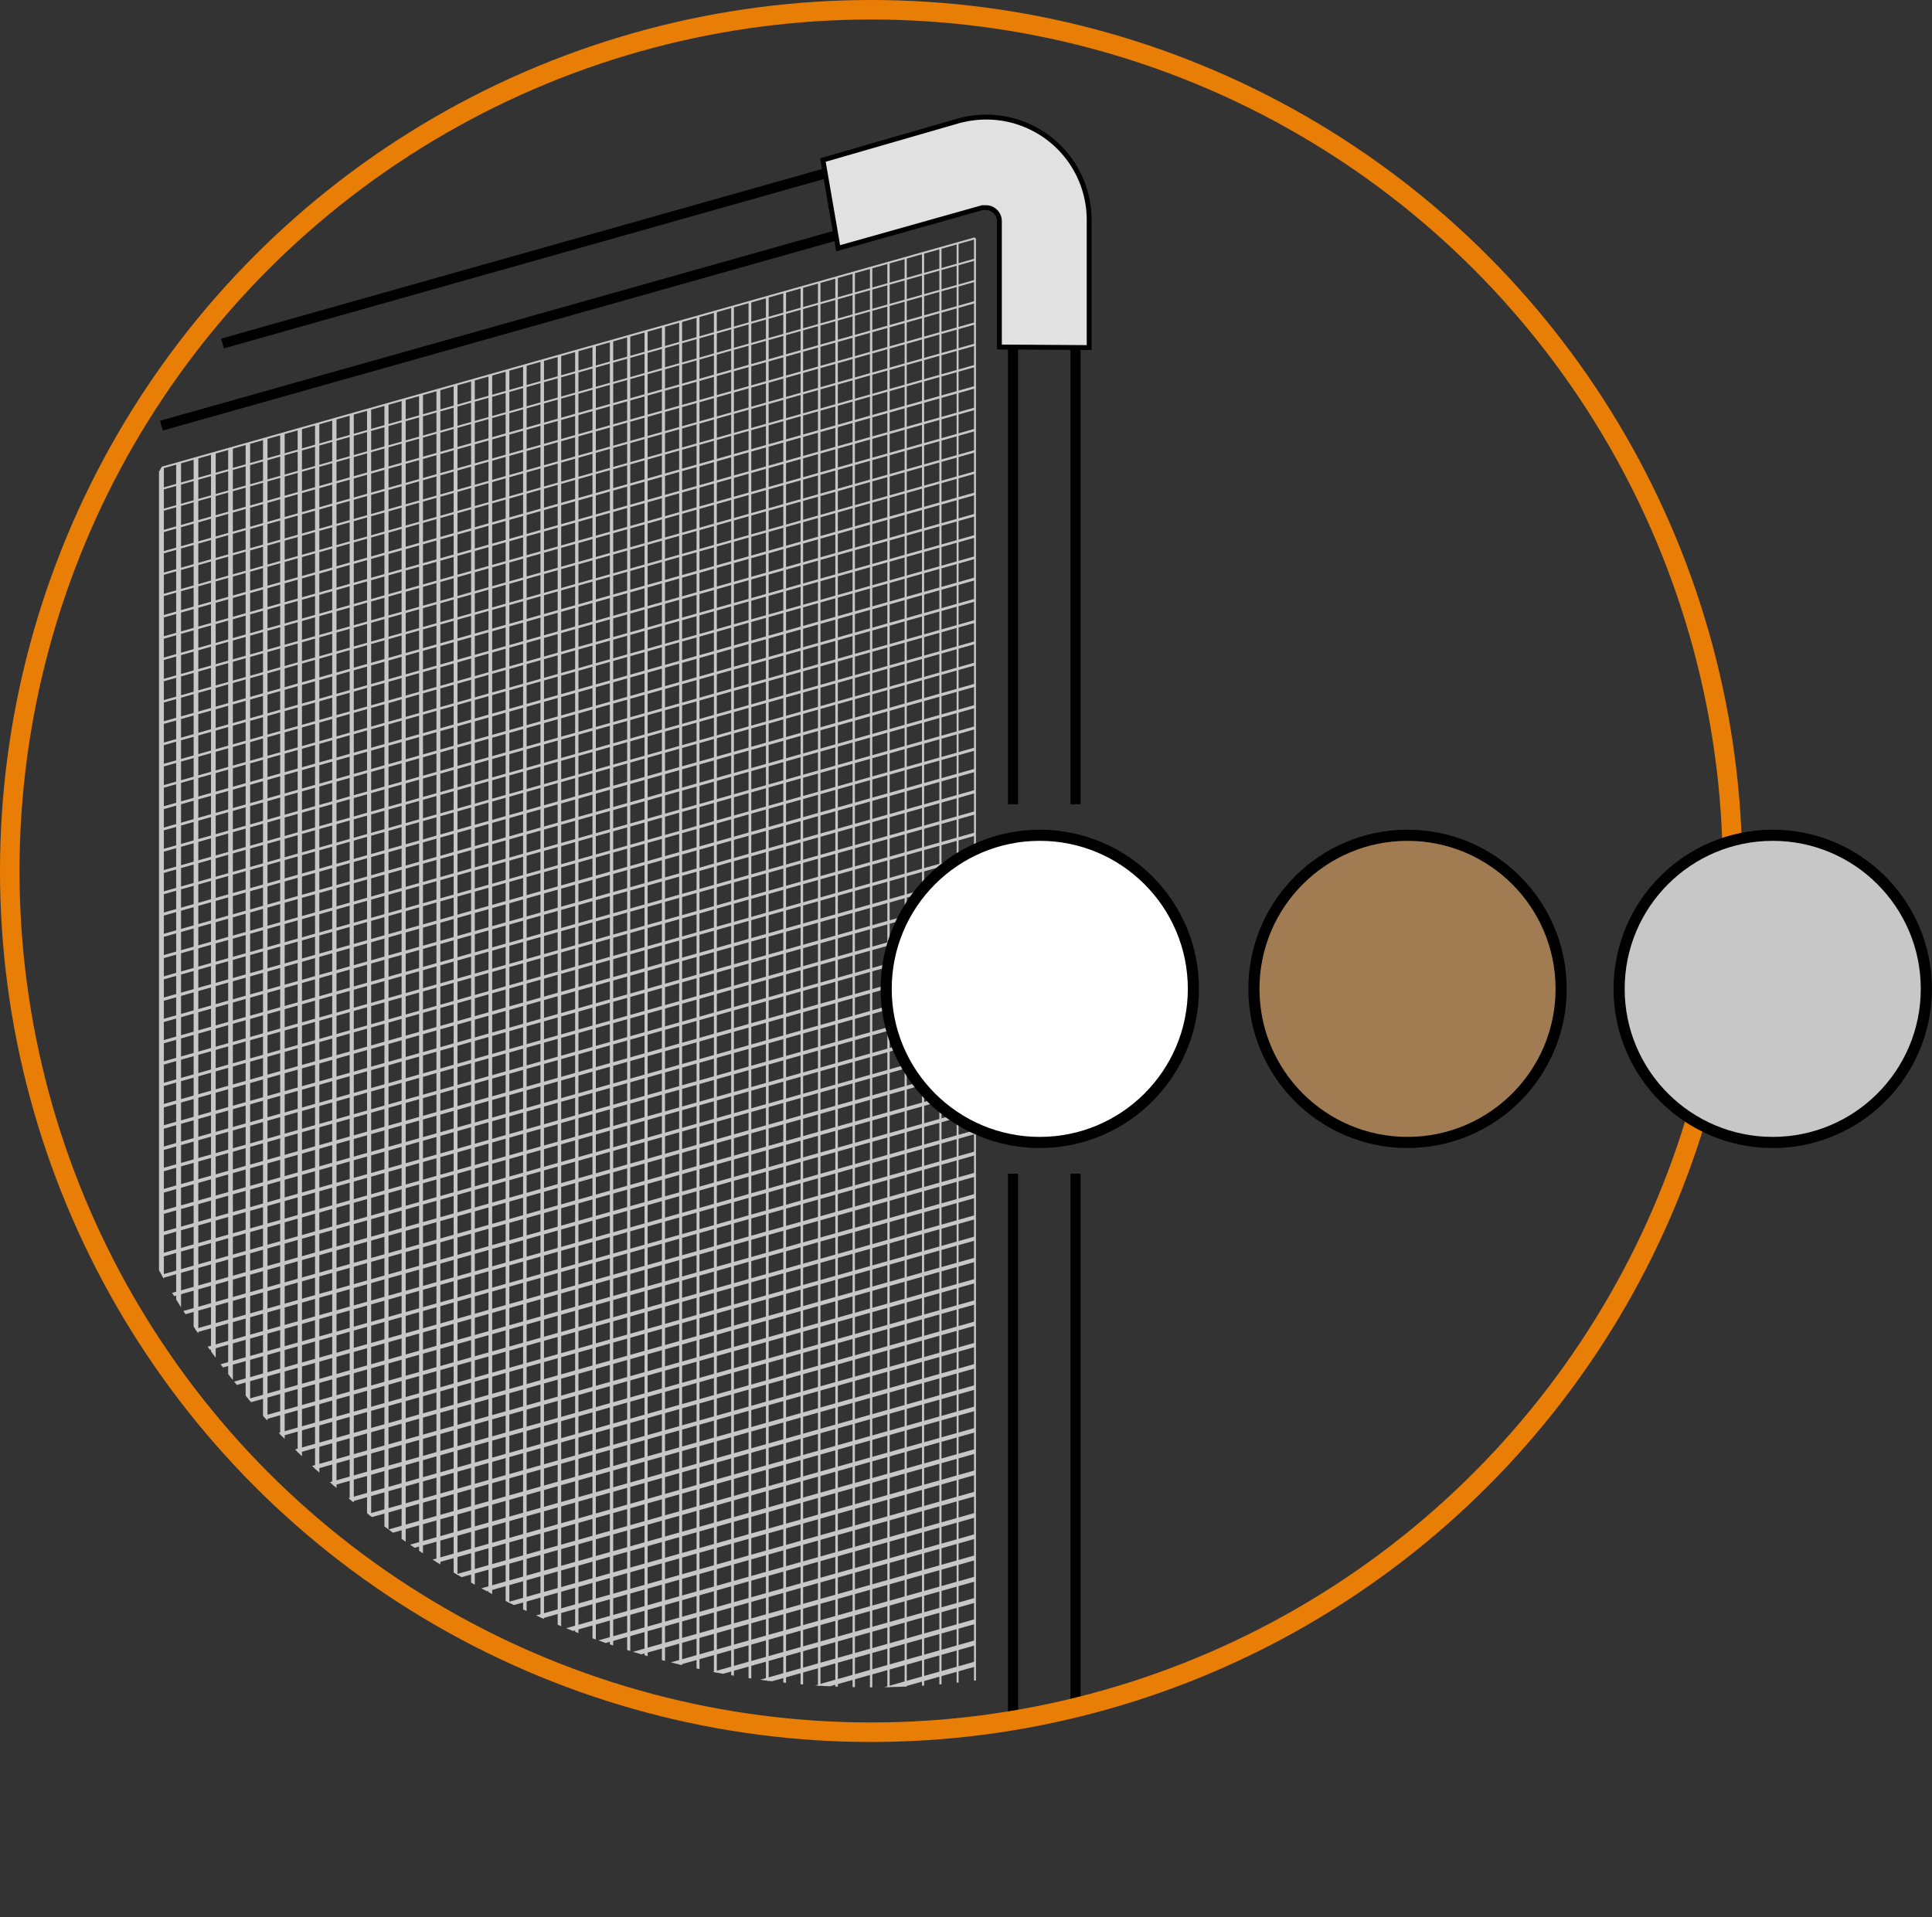 <svg xmlns="http://www.w3.org/2000/svg" viewBox="0 0 98.98 98.24"><rect x="0" y="0" width="98.98" height="98.24" fill="#333333" stroke="none"/><defs><clipPath id="clip-path"><path d="M44.63 86.46a41.83 41.83 0 1141.83-41.83 41.88 41.88 0 01-41.83 41.83z" fill="none"/></clipPath><style>.cls-2,.cls-53,.cls-6{fill:none}.cls-2{stroke:#000;stroke-width:.52px}.cls-53,.cls-6{stroke-width:.25px;stroke:#c7c7c7}.cls-6{stroke-width:.1px}</style></defs><g id="Слой_2" data-name="Слой 2"><g id="Москитные_сетки" data-name="Москитные сетки"><path class="cls-2" d="M51.9 41.21V11.32A1.38 1.38 0 0050.15 10L8.27 21.81M51.9 87.87V60.14m3.2 0v27.73"/><path class="cls-2" d="M11.4 17.6L49.28 6.91a4.59 4.59 0 015.82 4.41v29.89"/><path d="M51.2 17.78v-6.46a.69.69 0 00-.68-.68h-.19l-7.39 2.08-.78-4.52 6.92-2a5.51 5.51 0 011.45-.2 5.27 5.27 0 015.27 5.28v6.53z" stroke-width=".25" stroke-miterlimit="10" fill="#e1e1e1" stroke="#000"/><circle cx="44.63" cy="44.63" r="44.13" stroke="#e97e06" stroke-miterlimit="10" fill="none"/><g clip-path="url(#clip-path)"><path class="cls-6" d="M49.95 12.21v74.13"/><path stroke-width=".1" stroke="#c7c7c7" fill="none" d="M49.06 12.46v74.13"/><path stroke-width=".11" stroke="#c7c7c7" fill="none" d="M48.18 12.71v74.13m-.89-73.88v74.13m-.89-73.88v74.13"/><path stroke-width=".12" stroke="#c7c7c7" fill="none" d="M45.52 13.46v74.13m-.89-73.88v74.13m-.89-73.88v74.13"/><path stroke-width=".13" stroke="#c7c7c7" fill="none" d="M42.86 14.21v74.13m-.89-73.88v74.13m-.89-73.88v74.13"/><path stroke-width=".14" stroke="#c7c7c7" fill="none" d="M40.2 14.96v74.13m-.89-73.88v74.13m-.89-73.87v74.12m-.89-73.87v74.12"/><path stroke-width=".15" stroke="#c7c7c7" fill="none" d="M36.65 15.97v74.12m-.89-73.87v74.12m-.89-73.87V90.6"/><path stroke-width=".16" stroke="#c7c7c7" fill="none" d="M33.99 16.72v74.13m-.89-73.88V91.1m-.89-73.88v74.13"/><path stroke-width=".17" stroke="#c7c7c7" fill="none" d="M31.33 17.47V91.6m-.89-73.88v74.13m-.89-73.88V92.1"/><path stroke-width=".18" stroke="#c7c7c7" fill="none" d="M28.66 18.22v74.13m-.88-73.88V92.6m-.89-73.88v74.13"/><path stroke-width=".19" stroke="#c7c7c7" fill="none" d="M26 18.97V93.1m-.88-73.88v74.13m-.89-73.88V93.6"/><path stroke-width=".2" stroke="#c7c7c7" fill="none" d="M23.34 19.72v74.13m-.88-73.88V94.1m-.89-73.88v74.13"/><path stroke-width=".21" stroke="#c7c7c7" fill="none" d="M20.68 20.47V94.6m-.88-73.88v74.13m-.89-73.88V95.1m-.89-73.88v74.13"/><path stroke-width=".22" stroke="#c7c7c7" fill="none" d="M17.13 21.47V95.6m-.88-73.88v74.13m-.89-73.88V96.1"/><path stroke-width=".23" stroke="#c7c7c7" fill="none" d="M14.47 22.22v74.13m-.88-73.88V96.6m-.89-73.88v74.13"/><path stroke-width=".24" stroke="#c7c7c7" fill="none" d="M11.81 22.97V97.1m-.88-73.88v74.13m-.89-73.88V97.6"/><path stroke-width=".25" stroke="#c7c7c7" fill="none" d="M9.15 23.72v74.13"/><path class="cls-53" d="M8.27 23.97V98.1"/><path class="cls-6" d="M49.95 12.21L8.27 23.97"/><path stroke-width=".1" stroke="#c7c7c7" fill="none" d="M49.95 13.3L8.27 25.06m41.68-10.67L8.27 26.15"/><path stroke-width=".11" stroke="#c7c7c7" fill="none" d="M49.95 15.48L8.27 27.24m41.68-10.67L8.27 28.33m41.68-10.67L8.27 29.43m41.68-10.68L8.27 30.52"/><path stroke-width=".12" stroke="#c7c7c7" fill="none" d="M49.95 19.84L8.27 31.61m41.68-10.67L8.27 32.7m41.68-10.67L8.27 33.79m41.68-10.67L8.27 34.88m41.68-10.67L8.27 35.97"/><path stroke-width=".13" stroke="#c7c7c7" fill="none" d="M49.95 25.3L8.27 37.06m41.68-10.67L8.27 38.15m41.68-10.67L8.27 39.24m41.68-10.67L8.27 40.33"/><path stroke-width=".14" stroke="#c7c7c7" fill="none" d="M49.95 29.66L8.27 41.42m41.68-10.67L8.27 42.51m41.68-10.67L8.27 43.6m41.68-10.67L8.27 44.69m41.68-10.67L8.27 45.78"/><path stroke-width=".15" stroke="#c7c7c7" fill="none" d="M49.95 35.11L8.27 46.87M49.95 36.2L8.27 47.96m41.68-10.67L8.27 49.05m41.68-10.67L8.27 50.14"/><path stroke-width=".16" stroke="#c7c7c7" fill="none" d="M49.95 39.47L8.27 51.23m41.68-10.67L8.27 52.32m41.68-10.67L8.27 53.41m41.68-10.67L8.27 54.5m41.68-10.67L8.27 55.6"/><path stroke-width=".17" stroke="#c7c7c7" fill="none" d="M49.95 44.92L8.27 56.69m41.68-10.68L8.27 57.78m41.68-10.67L8.27 58.87M49.95 48.2L8.27 59.96"/><path stroke-width=".18" stroke="#c7c7c7" fill="none" d="M49.95 49.29L8.27 61.05m41.68-10.67L8.27 62.14m41.68-10.67L8.27 63.23m41.68-10.67L8.27 64.32m41.68-10.67L8.27 65.41"/><path stroke-width=".19" stroke="#c7c7c7" fill="none" d="M49.95 54.74L8.27 66.5m41.68-10.67L8.27 67.59m41.68-10.67L8.27 68.68m41.68-10.67L8.27 69.77M49.95 59.1L8.27 70.86"/><path stroke-width=".2" stroke="#c7c7c7" fill="none" d="M49.95 60.19L8.27 71.95m41.68-10.67L8.27 73.04m41.68-10.67L8.27 74.13m41.68-10.67L8.27 75.22"/><path stroke-width=".21" stroke="#c7c7c7" fill="none" d="M49.95 64.55L8.27 76.31m41.68-10.67L8.27 77.4m41.68-10.67L8.27 78.49m41.68-10.67L8.27 79.58m41.68-10.67L8.27 80.67"/><path stroke-width=".22" stroke="#c7c7c7" fill="none" d="M49.95 70L8.27 81.77m41.68-10.68L8.27 82.86m41.68-10.68L8.27 83.95m41.68-10.67L8.27 85.04"/><path stroke-width=".23" stroke="#c7c7c7" fill="none" d="M49.95 74.37L8.27 86.13m41.68-10.67L8.27 87.22m41.68-10.67L8.27 88.31m41.68-10.67L8.27 89.4m41.68-10.67L8.27 90.49"/><path stroke-width=".24" stroke="#c7c7c7" fill="none" d="M49.95 79.82L8.27 91.58m41.68-10.67L8.27 92.67M49.95 82L8.27 93.76m41.68-10.67L8.27 94.85"/><path stroke-width=".25" stroke="#c7c7c7" fill="none" d="M49.95 84.18L8.27 95.94m41.68-10.67L8.27 97.03"/><path class="cls-53" d="M49.95 86.36L8.27 98.12"/></g><circle cx="53.27" cy="50.67" r="7.87" stroke-linecap="round" stroke-linejoin="round" stroke-width=".57" fill="#fff" stroke="#000"/><circle cx="72.11" cy="50.67" r="7.87" fill="#a17c52" stroke-linecap="round" stroke-linejoin="round" stroke-width=".57" stroke="#000"/><circle cx="90.82" cy="50.67" r="7.87" fill="#c7c7c7" stroke-linecap="round" stroke-linejoin="round" stroke-width=".57" stroke="#000"/></g></g></svg>